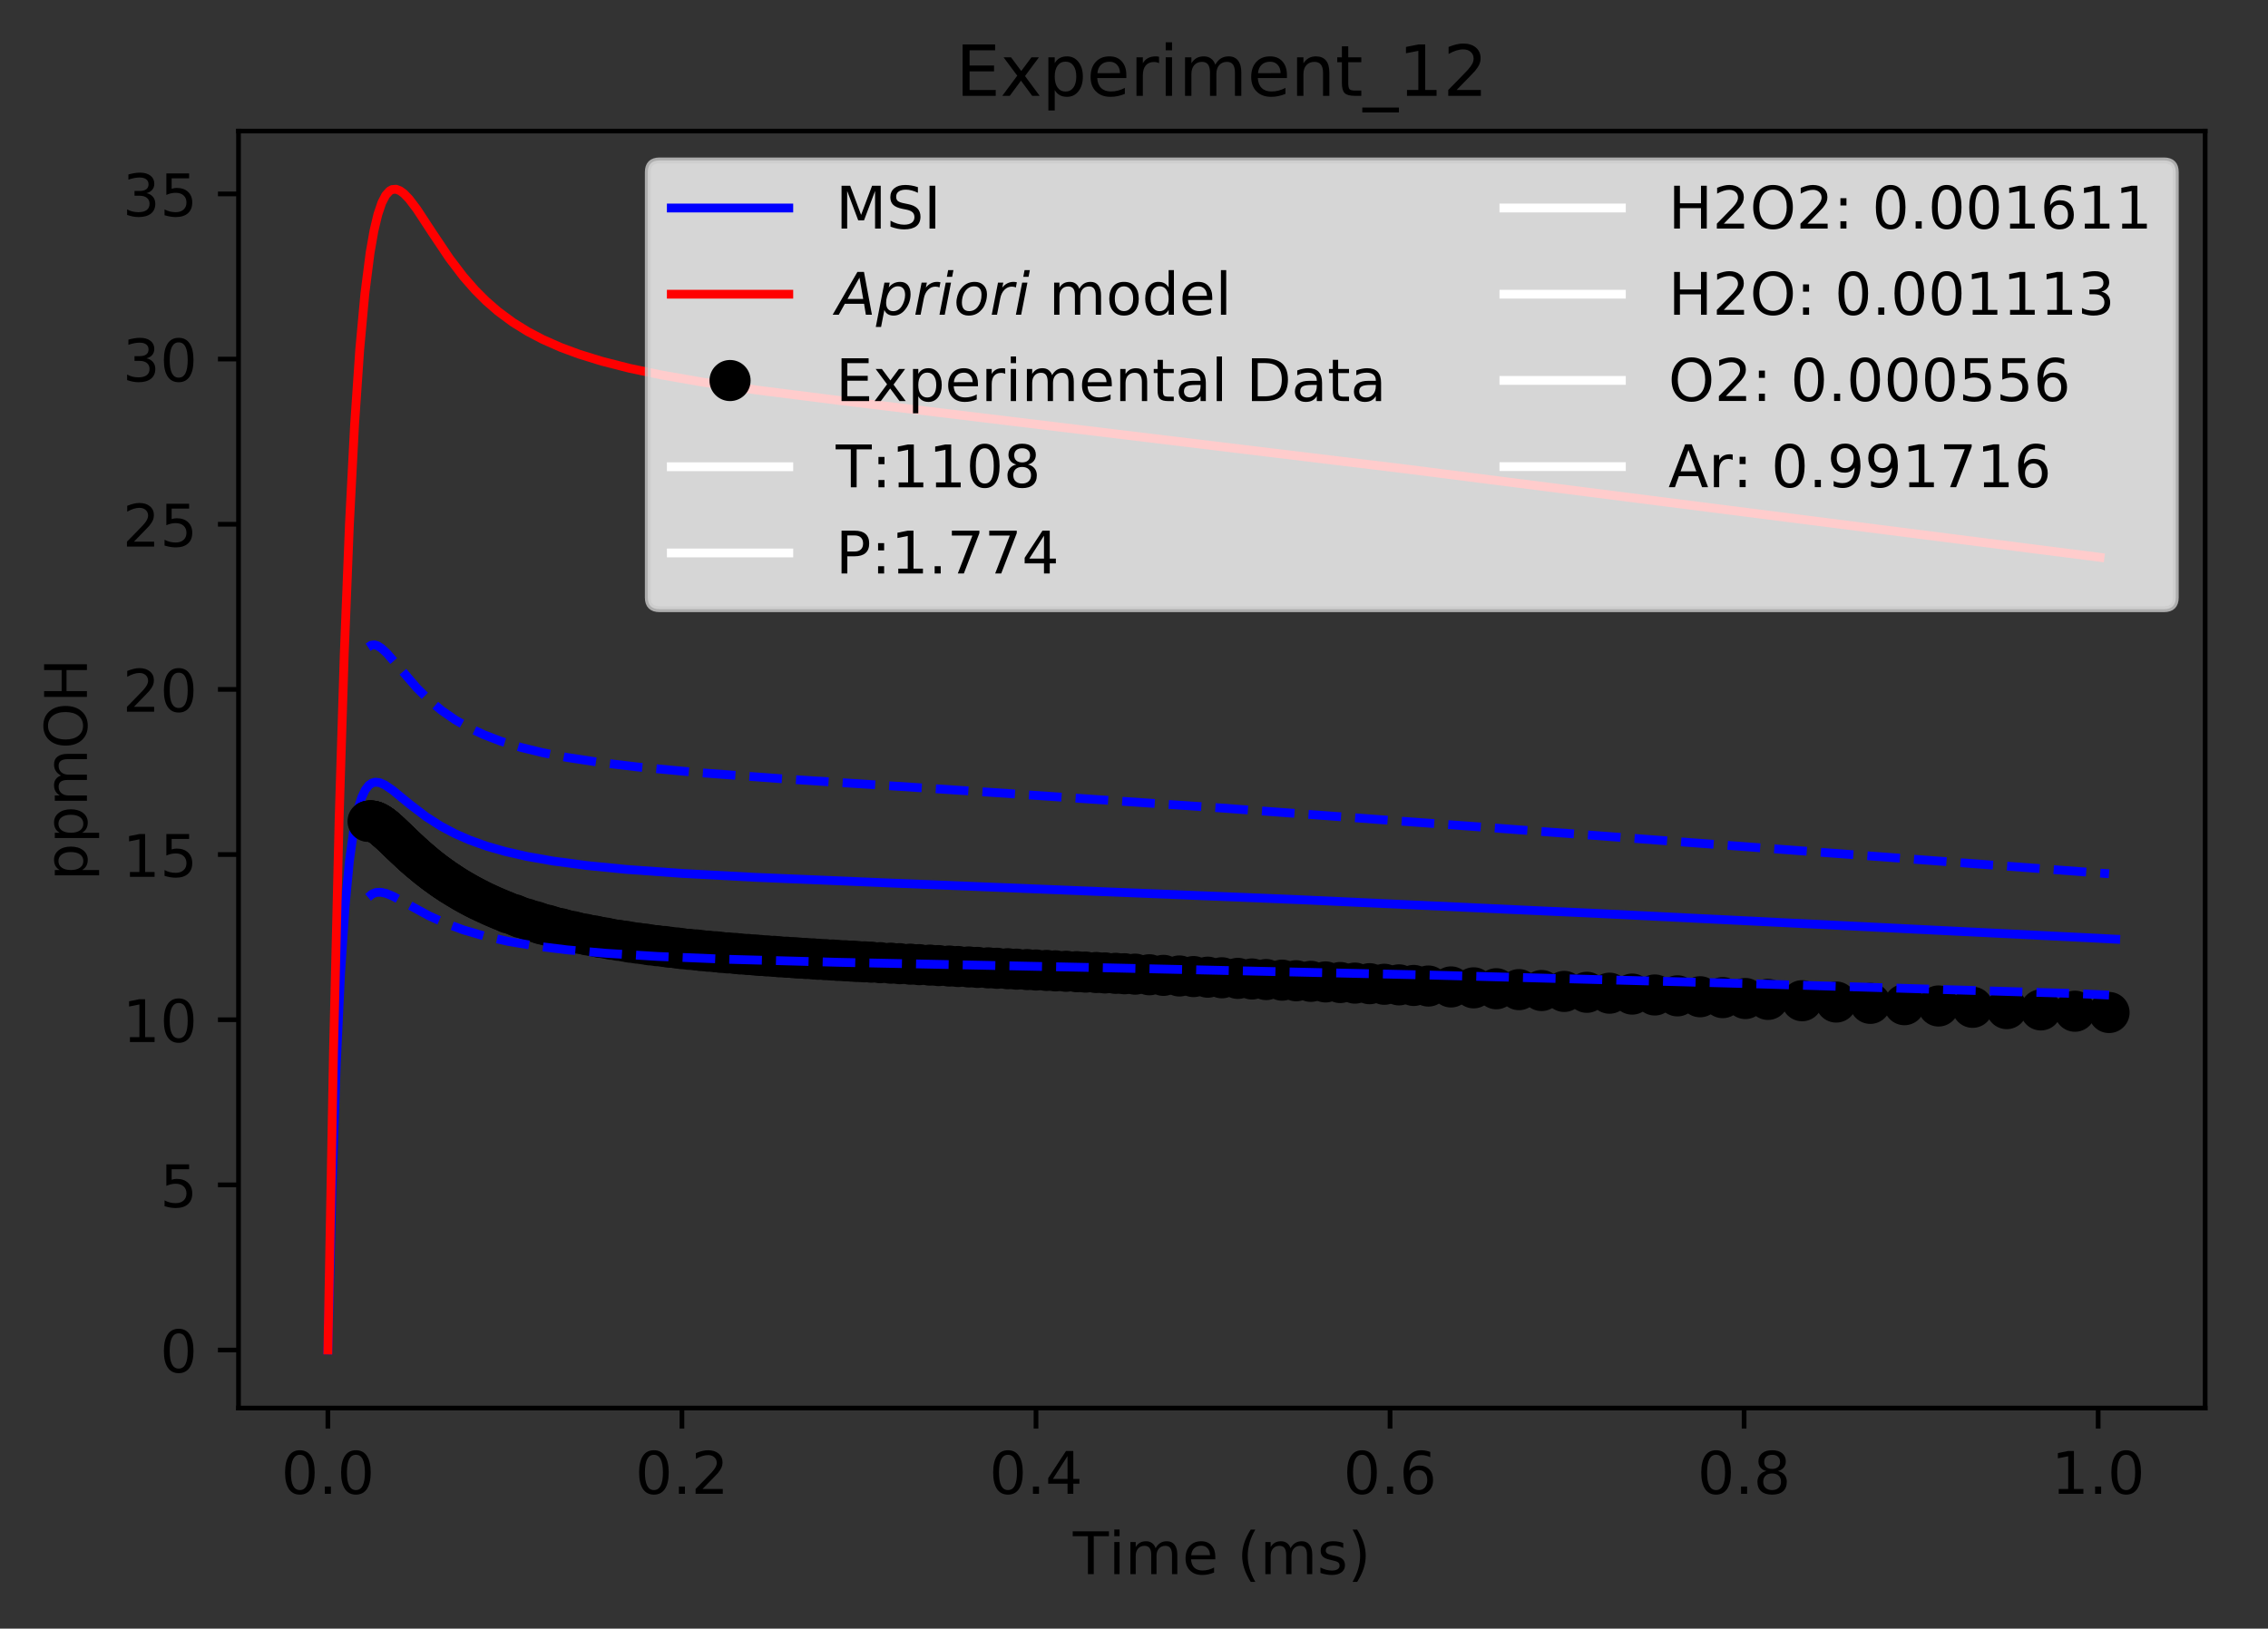 <?xml version="1.0" encoding="utf-8" standalone="no"?>
<!DOCTYPE svg PUBLIC "-//W3C//DTD SVG 1.1//EN"
  "http://www.w3.org/Graphics/SVG/1.1/DTD/svg11.dtd">
<!-- Created with matplotlib (https://matplotlib.org/) -->
<svg height="277.314pt" version="1.1" viewBox="0 0 386.103 277.314" width="386.103pt" xmlns="http://www.w3.org/2000/svg" xmlns:xlink="http://www.w3.org/1999/xlink">
 <rect x="0" y="0" width="386.103" height="277.314" fill="#333333" stroke="none"/>
 <defs>
  <style type="text/css">
*{stroke-linecap:butt;stroke-linejoin:round;}
  </style>
 </defs>
 <g id="figure_1">
  <g id="patch_1">
   <path d="M 0 277.314 
L 386.103 277.314 
L 386.103 0 
L 0 0 
z
" style="fill:none;"/>
  </g>
  <g id="axes_1">
   <g id="patch_2">
    <path d="M 40.603 239.758 
L 375.403 239.758 
L 375.403 22.318 
L 40.603 22.318 
z
" style="fill:none;"/>
   </g>
   <g id="matplotlib.axis_1">
    <g id="xtick_1">
     <g id="line2d_1">
      <defs>
       <path d="M 0 0 
L 0 3.5 
" id="m845a03d02e" style="stroke:#000000;stroke-width:0.8;"/>
      </defs>
      <g>
       <use style="stroke:#000000;stroke-width:0.8;" x="55.821" xlink:href="#m845a03d02e" y="239.758"/>
      </g>
     </g>
     <g id="text_1">
      <!-- 0.0 -->
      <defs>
       <path d="M 31.781 66.406 
Q 24.172 66.406 20.328 58.906 
Q 16.5 51.422 16.5 36.375 
Q 16.5 21.391 20.328 13.891 
Q 24.172 6.391 31.781 6.391 
Q 39.453 6.391 43.281 13.891 
Q 47.125 21.391 47.125 36.375 
Q 47.125 51.422 43.281 58.906 
Q 39.453 66.406 31.781 66.406 
z
M 31.781 74.219 
Q 44.047 74.219 50.516 64.516 
Q 56.984 54.828 56.984 36.375 
Q 56.984 17.969 50.516 8.266 
Q 44.047 -1.422 31.781 -1.422 
Q 19.531 -1.422 13.062 8.266 
Q 6.594 17.969 6.594 36.375 
Q 6.594 54.828 13.062 64.516 
Q 19.531 74.219 31.781 74.219 
z
" id="DejaVuSans-48"/>
       <path d="M 10.688 12.406 
L 21 12.406 
L 21 0 
L 10.688 0 
z
" id="DejaVuSans-46"/>
      </defs>
      <g transform="translate(47.87 254.357)scale(0.1 -0.1)">
       <use xlink:href="#DejaVuSans-48"/>
       <use x="63.623" xlink:href="#DejaVuSans-46"/>
       <use x="95.41" xlink:href="#DejaVuSans-48"/>
      </g>
     </g>
    </g>
    <g id="xtick_2">
     <g id="line2d_2">
      <g>
       <use style="stroke:#000000;stroke-width:0.8;" x="116.095" xlink:href="#m845a03d02e" y="239.758"/>
      </g>
     </g>
     <g id="text_2">
      <!-- 0.2 -->
      <defs>
       <path d="M 19.188 8.297 
L 53.609 8.297 
L 53.609 0 
L 7.328 0 
L 7.328 8.297 
Q 12.938 14.109 22.625 23.891 
Q 32.328 33.688 34.812 36.531 
Q 39.547 41.844 41.422 45.531 
Q 43.312 49.219 43.312 52.781 
Q 43.312 58.594 39.234 62.25 
Q 35.156 65.922 28.609 65.922 
Q 23.969 65.922 18.812 64.312 
Q 13.672 62.703 7.812 59.422 
L 7.812 69.391 
Q 13.766 71.781 18.938 73 
Q 24.125 74.219 28.422 74.219 
Q 39.75 74.219 46.484 68.547 
Q 53.219 62.891 53.219 53.422 
Q 53.219 48.922 51.531 44.891 
Q 49.859 40.875 45.406 35.406 
Q 44.188 33.984 37.641 27.219 
Q 31.109 20.453 19.188 8.297 
z
" id="DejaVuSans-50"/>
      </defs>
      <g transform="translate(108.143 254.357)scale(0.1 -0.1)">
       <use xlink:href="#DejaVuSans-48"/>
       <use x="63.623" xlink:href="#DejaVuSans-46"/>
       <use x="95.41" xlink:href="#DejaVuSans-50"/>
      </g>
     </g>
    </g>
    <g id="xtick_3">
     <g id="line2d_3">
      <g>
       <use style="stroke:#000000;stroke-width:0.8;" x="176.368" xlink:href="#m845a03d02e" y="239.758"/>
      </g>
     </g>
     <g id="text_3">
      <!-- 0.4 -->
      <defs>
       <path d="M 37.797 64.312 
L 12.891 25.391 
L 37.797 25.391 
z
M 35.203 72.906 
L 47.609 72.906 
L 47.609 25.391 
L 58.016 25.391 
L 58.016 17.188 
L 47.609 17.188 
L 47.609 0 
L 37.797 0 
L 37.797 17.188 
L 4.891 17.188 
L 4.891 26.703 
z
" id="DejaVuSans-52"/>
      </defs>
      <g transform="translate(168.417 254.357)scale(0.1 -0.1)">
       <use xlink:href="#DejaVuSans-48"/>
       <use x="63.623" xlink:href="#DejaVuSans-46"/>
       <use x="95.41" xlink:href="#DejaVuSans-52"/>
      </g>
     </g>
    </g>
    <g id="xtick_4">
     <g id="line2d_4">
      <g>
       <use style="stroke:#000000;stroke-width:0.8;" x="236.642" xlink:href="#m845a03d02e" y="239.758"/>
      </g>
     </g>
     <g id="text_4">
      <!-- 0.6 -->
      <defs>
       <path d="M 33.016 40.375 
Q 26.375 40.375 22.484 35.828 
Q 18.609 31.297 18.609 23.391 
Q 18.609 15.531 22.484 10.953 
Q 26.375 6.391 33.016 6.391 
Q 39.656 6.391 43.531 10.953 
Q 47.406 15.531 47.406 23.391 
Q 47.406 31.297 43.531 35.828 
Q 39.656 40.375 33.016 40.375 
z
M 52.594 71.297 
L 52.594 62.312 
Q 48.875 64.062 45.094 64.984 
Q 41.312 65.922 37.594 65.922 
Q 27.828 65.922 22.672 59.328 
Q 17.531 52.734 16.797 39.406 
Q 19.672 43.656 24.016 45.922 
Q 28.375 48.188 33.594 48.188 
Q 44.578 48.188 50.953 41.516 
Q 57.328 34.859 57.328 23.391 
Q 57.328 12.156 50.688 5.359 
Q 44.047 -1.422 33.016 -1.422 
Q 20.359 -1.422 13.672 8.266 
Q 6.984 17.969 6.984 36.375 
Q 6.984 53.656 15.188 63.938 
Q 23.391 74.219 37.203 74.219 
Q 40.922 74.219 44.703 73.484 
Q 48.484 72.75 52.594 71.297 
z
" id="DejaVuSans-54"/>
      </defs>
      <g transform="translate(228.691 254.357)scale(0.1 -0.1)">
       <use xlink:href="#DejaVuSans-48"/>
       <use x="63.623" xlink:href="#DejaVuSans-46"/>
       <use x="95.41" xlink:href="#DejaVuSans-54"/>
      </g>
     </g>
    </g>
    <g id="xtick_5">
     <g id="line2d_5">
      <g>
       <use style="stroke:#000000;stroke-width:0.8;" x="296.916" xlink:href="#m845a03d02e" y="239.758"/>
      </g>
     </g>
     <g id="text_5">
      <!-- 0.8 -->
      <defs>
       <path d="M 31.781 34.625 
Q 24.75 34.625 20.719 30.859 
Q 16.703 27.094 16.703 20.516 
Q 16.703 13.922 20.719 10.156 
Q 24.75 6.391 31.781 6.391 
Q 38.812 6.391 42.859 10.172 
Q 46.922 13.969 46.922 20.516 
Q 46.922 27.094 42.891 30.859 
Q 38.875 34.625 31.781 34.625 
z
M 21.922 38.812 
Q 15.578 40.375 12.031 44.719 
Q 8.5 49.078 8.5 55.328 
Q 8.5 64.062 14.719 69.141 
Q 20.953 74.219 31.781 74.219 
Q 42.672 74.219 48.875 69.141 
Q 55.078 64.062 55.078 55.328 
Q 55.078 49.078 51.531 44.719 
Q 48 40.375 41.703 38.812 
Q 48.828 37.156 52.797 32.312 
Q 56.781 27.484 56.781 20.516 
Q 56.781 9.906 50.312 4.234 
Q 43.844 -1.422 31.781 -1.422 
Q 19.734 -1.422 13.25 4.234 
Q 6.781 9.906 6.781 20.516 
Q 6.781 27.484 10.781 32.312 
Q 14.797 37.156 21.922 38.812 
z
M 18.312 54.391 
Q 18.312 48.734 21.844 45.562 
Q 25.391 42.391 31.781 42.391 
Q 38.141 42.391 41.719 45.562 
Q 45.312 48.734 45.312 54.391 
Q 45.312 60.062 41.719 63.234 
Q 38.141 66.406 31.781 66.406 
Q 25.391 66.406 21.844 63.234 
Q 18.312 60.062 18.312 54.391 
z
" id="DejaVuSans-56"/>
      </defs>
      <g transform="translate(288.964 254.357)scale(0.1 -0.1)">
       <use xlink:href="#DejaVuSans-48"/>
       <use x="63.623" xlink:href="#DejaVuSans-46"/>
       <use x="95.41" xlink:href="#DejaVuSans-56"/>
      </g>
     </g>
    </g>
    <g id="xtick_6">
     <g id="line2d_6">
      <g>
       <use style="stroke:#000000;stroke-width:0.8;" x="357.189" xlink:href="#m845a03d02e" y="239.758"/>
      </g>
     </g>
     <g id="text_6">
      <!-- 1.0 -->
      <defs>
       <path d="M 12.406 8.297 
L 28.516 8.297 
L 28.516 63.922 
L 10.984 60.406 
L 10.984 69.391 
L 28.422 72.906 
L 38.281 72.906 
L 38.281 8.297 
L 54.391 8.297 
L 54.391 0 
L 12.406 0 
z
" id="DejaVuSans-49"/>
      </defs>
      <g transform="translate(349.238 254.357)scale(0.1 -0.1)">
       <use xlink:href="#DejaVuSans-49"/>
       <use x="63.623" xlink:href="#DejaVuSans-46"/>
       <use x="95.41" xlink:href="#DejaVuSans-48"/>
      </g>
     </g>
    </g>
    <g id="text_7">
     <!-- Time (ms) -->
     <defs>
      <path d="M -0.297 72.906 
L 61.375 72.906 
L 61.375 64.594 
L 35.5 64.594 
L 35.5 0 
L 25.594 0 
L 25.594 64.594 
L -0.297 64.594 
z
" id="DejaVuSans-84"/>
      <path d="M 9.422 54.688 
L 18.406 54.688 
L 18.406 0 
L 9.422 0 
z
M 9.422 75.984 
L 18.406 75.984 
L 18.406 64.594 
L 9.422 64.594 
z
" id="DejaVuSans-105"/>
      <path d="M 52 44.188 
Q 55.375 50.25 60.062 53.125 
Q 64.75 56 71.094 56 
Q 79.641 56 84.281 50.016 
Q 88.922 44.047 88.922 33.016 
L 88.922 0 
L 79.891 0 
L 79.891 32.719 
Q 79.891 40.578 77.094 44.375 
Q 74.312 48.188 68.609 48.188 
Q 61.625 48.188 57.562 43.547 
Q 53.516 38.922 53.516 30.906 
L 53.516 0 
L 44.484 0 
L 44.484 32.719 
Q 44.484 40.625 41.703 44.406 
Q 38.922 48.188 33.109 48.188 
Q 26.219 48.188 22.156 43.531 
Q 18.109 38.875 18.109 30.906 
L 18.109 0 
L 9.078 0 
L 9.078 54.688 
L 18.109 54.688 
L 18.109 46.188 
Q 21.188 51.219 25.484 53.609 
Q 29.781 56 35.688 56 
Q 41.656 56 45.828 52.969 
Q 50 49.953 52 44.188 
z
" id="DejaVuSans-109"/>
      <path d="M 56.203 29.594 
L 56.203 25.203 
L 14.891 25.203 
Q 15.484 15.922 20.484 11.062 
Q 25.484 6.203 34.422 6.203 
Q 39.594 6.203 44.453 7.469 
Q 49.312 8.734 54.109 11.281 
L 54.109 2.781 
Q 49.266 0.734 44.188 -0.344 
Q 39.109 -1.422 33.891 -1.422 
Q 20.797 -1.422 13.156 6.188 
Q 5.516 13.812 5.516 26.812 
Q 5.516 40.234 12.766 48.109 
Q 20.016 56 32.328 56 
Q 43.359 56 49.781 48.891 
Q 56.203 41.797 56.203 29.594 
z
M 47.219 32.234 
Q 47.125 39.594 43.094 43.984 
Q 39.062 48.391 32.422 48.391 
Q 24.906 48.391 20.391 44.141 
Q 15.875 39.891 15.188 32.172 
z
" id="DejaVuSans-101"/>
      <path id="DejaVuSans-32"/>
      <path d="M 31 75.875 
Q 24.469 64.656 21.281 53.656 
Q 18.109 42.672 18.109 31.391 
Q 18.109 20.125 21.312 9.062 
Q 24.516 -2 31 -13.188 
L 23.188 -13.188 
Q 15.875 -1.703 12.234 9.375 
Q 8.594 20.453 8.594 31.391 
Q 8.594 42.281 12.203 53.312 
Q 15.828 64.359 23.188 75.875 
z
" id="DejaVuSans-40"/>
      <path d="M 44.281 53.078 
L 44.281 44.578 
Q 40.484 46.531 36.375 47.5 
Q 32.281 48.484 27.875 48.484 
Q 21.188 48.484 17.844 46.438 
Q 14.5 44.391 14.5 40.281 
Q 14.5 37.156 16.891 35.375 
Q 19.281 33.594 26.516 31.984 
L 29.594 31.297 
Q 39.156 29.25 43.188 25.516 
Q 47.219 21.781 47.219 15.094 
Q 47.219 7.469 41.188 3.016 
Q 35.156 -1.422 24.609 -1.422 
Q 20.219 -1.422 15.453 -0.562 
Q 10.688 0.297 5.422 2 
L 5.422 11.281 
Q 10.406 8.688 15.234 7.391 
Q 20.062 6.109 24.812 6.109 
Q 31.156 6.109 34.562 8.281 
Q 37.984 10.453 37.984 14.406 
Q 37.984 18.062 35.516 20.016 
Q 33.062 21.969 24.703 23.781 
L 21.578 24.516 
Q 13.234 26.266 9.516 29.906 
Q 5.812 33.547 5.812 39.891 
Q 5.812 47.609 11.281 51.797 
Q 16.75 56 26.812 56 
Q 31.781 56 36.172 55.266 
Q 40.578 54.547 44.281 53.078 
z
" id="DejaVuSans-115"/>
      <path d="M 8.016 75.875 
L 15.828 75.875 
Q 23.141 64.359 26.781 53.312 
Q 30.422 42.281 30.422 31.391 
Q 30.422 20.453 26.781 9.375 
Q 23.141 -1.703 15.828 -13.188 
L 8.016 -13.188 
Q 14.5 -2 17.703 9.062 
Q 20.906 20.125 20.906 31.391 
Q 20.906 42.672 17.703 53.656 
Q 14.5 64.656 8.016 75.875 
z
" id="DejaVuSans-41"/>
     </defs>
     <g transform="translate(182.65 268.035)scale(0.1 -0.1)">
      <use xlink:href="#DejaVuSans-84"/>
      <use x="61.037" xlink:href="#DejaVuSans-105"/>
      <use x="88.82" xlink:href="#DejaVuSans-109"/>
      <use x="186.232" xlink:href="#DejaVuSans-101"/>
      <use x="247.756" xlink:href="#DejaVuSans-32"/>
      <use x="279.543" xlink:href="#DejaVuSans-40"/>
      <use x="318.557" xlink:href="#DejaVuSans-109"/>
      <use x="415.969" xlink:href="#DejaVuSans-115"/>
      <use x="468.068" xlink:href="#DejaVuSans-41"/>
     </g>
    </g>
   </g>
   <g id="matplotlib.axis_2">
    <g id="ytick_1">
     <g id="line2d_7">
      <defs>
       <path d="M 0 0 
L -3.5 0 
" id="m4946921fda" style="stroke:#000000;stroke-width:0.8;"/>
      </defs>
      <g>
       <use style="stroke:#000000;stroke-width:0.8;" x="40.603" xlink:href="#m4946921fda" y="229.874"/>
      </g>
     </g>
     <g id="text_8">
      <!-- 0 -->
      <g transform="translate(27.241 233.674)scale(0.1 -0.1)">
       <use xlink:href="#DejaVuSans-48"/>
      </g>
     </g>
    </g>
    <g id="ytick_2">
     <g id="line2d_8">
      <g>
       <use style="stroke:#000000;stroke-width:0.8;" x="40.603" xlink:href="#m4946921fda" y="201.752"/>
      </g>
     </g>
     <g id="text_9">
      <!-- 5 -->
      <defs>
       <path d="M 10.797 72.906 
L 49.516 72.906 
L 49.516 64.594 
L 19.828 64.594 
L 19.828 46.734 
Q 21.969 47.469 24.109 47.828 
Q 26.266 48.188 28.422 48.188 
Q 40.625 48.188 47.75 41.5 
Q 54.891 34.812 54.891 23.391 
Q 54.891 11.625 47.562 5.094 
Q 40.234 -1.422 26.906 -1.422 
Q 22.312 -1.422 17.547 -0.641 
Q 12.797 0.141 7.719 1.703 
L 7.719 11.625 
Q 12.109 9.234 16.797 8.062 
Q 21.484 6.891 26.703 6.891 
Q 35.156 6.891 40.078 11.328 
Q 45.016 15.766 45.016 23.391 
Q 45.016 31 40.078 35.438 
Q 35.156 39.891 26.703 39.891 
Q 22.75 39.891 18.812 39.016 
Q 14.891 38.141 10.797 36.281 
z
" id="DejaVuSans-53"/>
      </defs>
      <g transform="translate(27.241 205.552)scale(0.1 -0.1)">
       <use xlink:href="#DejaVuSans-53"/>
      </g>
     </g>
    </g>
    <g id="ytick_3">
     <g id="line2d_9">
      <g>
       <use style="stroke:#000000;stroke-width:0.8;" x="40.603" xlink:href="#m4946921fda" y="173.63"/>
      </g>
     </g>
     <g id="text_10">
      <!-- 10 -->
      <g transform="translate(20.878 177.429)scale(0.1 -0.1)">
       <use xlink:href="#DejaVuSans-49"/>
       <use x="63.623" xlink:href="#DejaVuSans-48"/>
      </g>
     </g>
    </g>
    <g id="ytick_4">
     <g id="line2d_10">
      <g>
       <use style="stroke:#000000;stroke-width:0.8;" x="40.603" xlink:href="#m4946921fda" y="145.508"/>
      </g>
     </g>
     <g id="text_11">
      <!-- 15 -->
      <g transform="translate(20.878 149.307)scale(0.1 -0.1)">
       <use xlink:href="#DejaVuSans-49"/>
       <use x="63.623" xlink:href="#DejaVuSans-53"/>
      </g>
     </g>
    </g>
    <g id="ytick_5">
     <g id="line2d_11">
      <g>
       <use style="stroke:#000000;stroke-width:0.8;" x="40.603" xlink:href="#m4946921fda" y="117.386"/>
      </g>
     </g>
     <g id="text_12">
      <!-- 20 -->
      <g transform="translate(20.878 121.185)scale(0.1 -0.1)">
       <use xlink:href="#DejaVuSans-50"/>
       <use x="63.623" xlink:href="#DejaVuSans-48"/>
      </g>
     </g>
    </g>
    <g id="ytick_6">
     <g id="line2d_12">
      <g>
       <use style="stroke:#000000;stroke-width:0.8;" x="40.603" xlink:href="#m4946921fda" y="89.264"/>
      </g>
     </g>
     <g id="text_13">
      <!-- 25 -->
      <g transform="translate(20.878 93.063)scale(0.1 -0.1)">
       <use xlink:href="#DejaVuSans-50"/>
       <use x="63.623" xlink:href="#DejaVuSans-53"/>
      </g>
     </g>
    </g>
    <g id="ytick_7">
     <g id="line2d_13">
      <g>
       <use style="stroke:#000000;stroke-width:0.8;" x="40.603" xlink:href="#m4946921fda" y="61.141"/>
      </g>
     </g>
     <g id="text_14">
      <!-- 30 -->
      <defs>
       <path d="M 40.578 39.312 
Q 47.656 37.797 51.625 33 
Q 55.609 28.219 55.609 21.188 
Q 55.609 10.406 48.188 4.484 
Q 40.766 -1.422 27.094 -1.422 
Q 22.516 -1.422 17.656 -0.516 
Q 12.797 0.391 7.625 2.203 
L 7.625 11.719 
Q 11.719 9.328 16.594 8.109 
Q 21.484 6.891 26.812 6.891 
Q 36.078 6.891 40.938 10.547 
Q 45.797 14.203 45.797 21.188 
Q 45.797 27.641 41.281 31.266 
Q 36.766 34.906 28.719 34.906 
L 20.219 34.906 
L 20.219 43.016 
L 29.109 43.016 
Q 36.375 43.016 40.234 45.922 
Q 44.094 48.828 44.094 54.297 
Q 44.094 59.906 40.109 62.906 
Q 36.141 65.922 28.719 65.922 
Q 24.656 65.922 20.016 65.031 
Q 15.375 64.156 9.812 62.312 
L 9.812 71.094 
Q 15.438 72.656 20.344 73.438 
Q 25.25 74.219 29.594 74.219 
Q 40.828 74.219 47.359 69.109 
Q 53.906 64.016 53.906 55.328 
Q 53.906 49.266 50.438 45.094 
Q 46.969 40.922 40.578 39.312 
z
" id="DejaVuSans-51"/>
      </defs>
      <g transform="translate(20.878 64.941)scale(0.1 -0.1)">
       <use xlink:href="#DejaVuSans-51"/>
       <use x="63.623" xlink:href="#DejaVuSans-48"/>
      </g>
     </g>
    </g>
    <g id="ytick_8">
     <g id="line2d_14">
      <g>
       <use style="stroke:#000000;stroke-width:0.8;" x="40.603" xlink:href="#m4946921fda" y="33.019"/>
      </g>
     </g>
     <g id="text_15">
      <!-- 35 -->
      <g transform="translate(20.878 36.818)scale(0.1 -0.1)">
       <use xlink:href="#DejaVuSans-51"/>
       <use x="63.623" xlink:href="#DejaVuSans-53"/>
      </g>
     </g>
    </g>
    <g id="text_16">
     <!-- ppmOH -->
     <defs>
      <path d="M 18.109 8.203 
L 18.109 -20.797 
L 9.078 -20.797 
L 9.078 54.688 
L 18.109 54.688 
L 18.109 46.391 
Q 20.953 51.266 25.266 53.625 
Q 29.594 56 35.594 56 
Q 45.562 56 51.781 48.094 
Q 58.016 40.188 58.016 27.297 
Q 58.016 14.406 51.781 6.484 
Q 45.562 -1.422 35.594 -1.422 
Q 29.594 -1.422 25.266 0.953 
Q 20.953 3.328 18.109 8.203 
z
M 48.688 27.297 
Q 48.688 37.203 44.609 42.844 
Q 40.531 48.484 33.406 48.484 
Q 26.266 48.484 22.188 42.844 
Q 18.109 37.203 18.109 27.297 
Q 18.109 17.391 22.188 11.75 
Q 26.266 6.109 33.406 6.109 
Q 40.531 6.109 44.609 11.75 
Q 48.688 17.391 48.688 27.297 
z
" id="DejaVuSans-112"/>
      <path d="M 39.406 66.219 
Q 28.656 66.219 22.328 58.203 
Q 16.016 50.203 16.016 36.375 
Q 16.016 22.609 22.328 14.594 
Q 28.656 6.594 39.406 6.594 
Q 50.141 6.594 56.422 14.594 
Q 62.703 22.609 62.703 36.375 
Q 62.703 50.203 56.422 58.203 
Q 50.141 66.219 39.406 66.219 
z
M 39.406 74.219 
Q 54.734 74.219 63.906 63.938 
Q 73.094 53.656 73.094 36.375 
Q 73.094 19.141 63.906 8.859 
Q 54.734 -1.422 39.406 -1.422 
Q 24.031 -1.422 14.812 8.828 
Q 5.609 19.094 5.609 36.375 
Q 5.609 53.656 14.812 63.938 
Q 24.031 74.219 39.406 74.219 
z
" id="DejaVuSans-79"/>
      <path d="M 9.812 72.906 
L 19.672 72.906 
L 19.672 43.016 
L 55.516 43.016 
L 55.516 72.906 
L 65.375 72.906 
L 65.375 0 
L 55.516 0 
L 55.516 34.719 
L 19.672 34.719 
L 19.672 0 
L 9.812 0 
z
" id="DejaVuSans-72"/>
     </defs>
     <g transform="translate(14.798 149.953)rotate(-90)scale(0.1 -0.1)">
      <use xlink:href="#DejaVuSans-112"/>
      <use x="63.477" xlink:href="#DejaVuSans-112"/>
      <use x="126.953" xlink:href="#DejaVuSans-109"/>
      <use x="224.365" xlink:href="#DejaVuSans-79"/>
      <use x="303.076" xlink:href="#DejaVuSans-72"/>
     </g>
    </g>
   </g>
   <g id="line2d_15">
    <path clip-path="url(#pab95f9a840)" d="M 55.821 229.874 
L 56.511 202.6 
L 57.244 181.284 
L 57.976 165.858 
L 58.75 154.288 
L 59.484 146.626 
L 60.219 141.332 
L 60.953 137.778 
L 61.564 135.803 
L 62.176 134.501 
L 62.788 133.709 
L 63.339 133.326 
L 63.891 133.183 
L 64.626 133.264 
L 65.545 133.665 
L 66.831 134.544 
L 69.774 136.962 
L 72.54 139.071 
L 75.029 140.665 
L 77.391 141.922 
L 79.894 143.024 
L 82.82 144.073 
L 85.964 144.978 
L 89.736 145.836 
L 94.177 146.618 
L 99.895 147.375 
L 106.565 148.032 
L 116.095 148.719 
L 128.532 149.385 
L 151.501 150.353 
L 221.31 153.198 
L 272.685 155.573 
L 349.396 159.377 
L 360.185 159.92 
L 360.185 159.92 
" style="fill:none;stroke:#0000ff;stroke-linecap:square;stroke-width:1.5;"/>
   </g>
   <g id="line2d_16">
    <path clip-path="url(#pab95f9a840)" d="M 55.821 229.874 
L 56.776 179.027 
L 57.727 139.656 
L 58.605 111.382 
L 59.482 89.348 
L 60.359 72.389 
L 61.237 59.543 
L 62.118 49.971 
L 63.004 43.041 
L 63.668 39.267 
L 64.332 36.488 
L 64.996 34.53 
L 65.66 33.246 
L 66.324 32.511 
L 66.767 32.272 
L 67.431 32.222 
L 68.096 32.474 
L 68.76 32.96 
L 69.645 33.878 
L 70.974 35.634 
L 73.529 39.534 
L 76.534 44.018 
L 78.871 47.087 
L 80.875 49.378 
L 82.717 51.221 
L 84.746 52.989 
L 87.282 54.868 
L 89.818 56.446 
L 92.387 57.796 
L 95.496 59.169 
L 98.606 60.318 
L 102.492 61.518 
L 107.156 62.706 
L 112.604 63.849 
L 119.619 65.069 
L 128.973 66.433 
L 143.004 68.205 
L 239.178 79.842 
L 357.503 94.9 
L 357.503 94.9 
" style="fill:none;stroke:#ff0000;stroke-linecap:square;stroke-width:1.5;"/>
   </g>
   <g id="line2d_17">
    <defs>
     <path d="M 0 3 
C 0.796 3 1.559 2.684 2.121 2.121 
C 2.684 1.559 3 0.796 3 0 
C 3 -0.796 2.684 -1.559 2.121 -2.121 
C 1.559 -2.684 0.796 -3 0 -3 
C -0.796 -3 -1.559 -2.684 -2.121 -2.121 
C -2.684 -1.559 -3 -0.796 -3 0 
C -3 0.796 -2.684 1.559 -2.121 2.121 
C -1.559 2.684 -0.796 3 0 3 
z
" id="m3b37ed2f53" style="stroke:#000000;"/>
    </defs>
    <g clip-path="url(#pab95f9a840)">
     <use style="stroke:#000000;" x="62.662" xlink:href="#m3b37ed2f53" y="139.852"/>
     <use style="stroke:#000000;" x="62.783" xlink:href="#m3b37ed2f53" y="139.817"/>
     <use style="stroke:#000000;" x="62.934" xlink:href="#m3b37ed2f53" y="139.797"/>
     <use style="stroke:#000000;" x="63.054" xlink:href="#m3b37ed2f53" y="139.789"/>
     <use style="stroke:#000000;" x="63.205" xlink:href="#m3b37ed2f53" y="139.793"/>
     <use style="stroke:#000000;" x="63.325" xlink:href="#m3b37ed2f53" y="139.809"/>
     <use style="stroke:#000000;" x="63.476" xlink:href="#m3b37ed2f53" y="139.834"/>
     <use style="stroke:#000000;" x="63.597" xlink:href="#m3b37ed2f53" y="139.869"/>
     <use style="stroke:#000000;" x="63.747" xlink:href="#m3b37ed2f53" y="139.914"/>
     <use style="stroke:#000000;" x="63.868" xlink:href="#m3b37ed2f53" y="139.966"/>
     <use style="stroke:#000000;" x="64.019" xlink:href="#m3b37ed2f53" y="140.026"/>
     <use style="stroke:#000000;" x="64.139" xlink:href="#m3b37ed2f53" y="140.093"/>
     <use style="stroke:#000000;" x="64.29" xlink:href="#m3b37ed2f53" y="140.166"/>
     <use style="stroke:#000000;" x="64.41" xlink:href="#m3b37ed2f53" y="140.245"/>
     <use style="stroke:#000000;" x="64.561" xlink:href="#m3b37ed2f53" y="140.329"/>
     <use style="stroke:#000000;" x="64.682" xlink:href="#m3b37ed2f53" y="140.418"/>
     <use style="stroke:#000000;" x="64.832" xlink:href="#m3b37ed2f53" y="140.512"/>
     <use style="stroke:#000000;" x="64.953" xlink:href="#m3b37ed2f53" y="140.611"/>
     <use style="stroke:#000000;" x="65.103" xlink:href="#m3b37ed2f53" y="140.713"/>
     <use style="stroke:#000000;" x="65.224" xlink:href="#m3b37ed2f53" y="140.818"/>
     <use style="stroke:#000000;" x="65.375" xlink:href="#m3b37ed2f53" y="140.926"/>
     <use style="stroke:#000000;" x="65.495" xlink:href="#m3b37ed2f53" y="141.038"/>
     <use style="stroke:#000000;" x="65.646" xlink:href="#m3b37ed2f53" y="141.151"/>
     <use style="stroke:#000000;" x="65.766" xlink:href="#m3b37ed2f53" y="141.268"/>
     <use style="stroke:#000000;" x="65.887" xlink:href="#m3b37ed2f53" y="141.386"/>
     <use style="stroke:#000000;" x="66.038" xlink:href="#m3b37ed2f53" y="141.506"/>
     <use style="stroke:#000000;" x="66.158" xlink:href="#m3b37ed2f53" y="141.628"/>
     <use style="stroke:#000000;" x="66.309" xlink:href="#m3b37ed2f53" y="141.751"/>
     <use style="stroke:#000000;" x="66.52" xlink:href="#m3b37ed2f53" y="141.939"/>
     <use style="stroke:#000000;" x="66.701" xlink:href="#m3b37ed2f53" y="142.129"/>
     <use style="stroke:#000000;" x="66.912" xlink:href="#m3b37ed2f53" y="142.32"/>
     <use style="stroke:#000000;" x="67.123" xlink:href="#m3b37ed2f53" y="142.513"/>
     <use style="stroke:#000000;" x="67.334" xlink:href="#m3b37ed2f53" y="142.708"/>
     <use style="stroke:#000000;" x="67.514" xlink:href="#m3b37ed2f53" y="142.902"/>
     <use style="stroke:#000000;" x="67.725" xlink:href="#m3b37ed2f53" y="143.097"/>
     <use style="stroke:#000000;" x="67.936" xlink:href="#m3b37ed2f53" y="143.292"/>
     <use style="stroke:#000000;" x="68.117" xlink:href="#m3b37ed2f53" y="143.488"/>
     <use style="stroke:#000000;" x="68.328" xlink:href="#m3b37ed2f53" y="143.682"/>
     <use style="stroke:#000000;" x="68.539" xlink:href="#m3b37ed2f53" y="143.876"/>
     <use style="stroke:#000000;" x="68.75" xlink:href="#m3b37ed2f53" y="144.07"/>
     <use style="stroke:#000000;" x="68.931" xlink:href="#m3b37ed2f53" y="144.262"/>
     <use style="stroke:#000000;" x="69.142" xlink:href="#m3b37ed2f53" y="144.454"/>
     <use style="stroke:#000000;" x="69.353" xlink:href="#m3b37ed2f53" y="144.644"/>
     <use style="stroke:#000000;" x="69.564" xlink:href="#m3b37ed2f53" y="144.834"/>
     <use style="stroke:#000000;" x="69.745" xlink:href="#m3b37ed2f53" y="145.021"/>
     <use style="stroke:#000000;" x="69.955" xlink:href="#m3b37ed2f53" y="145.208"/>
     <use style="stroke:#000000;" x="70.166" xlink:href="#m3b37ed2f53" y="145.393"/>
     <use style="stroke:#000000;" x="70.347" xlink:href="#m3b37ed2f53" y="145.576"/>
     <use style="stroke:#000000;" x="70.558" xlink:href="#m3b37ed2f53" y="145.758"/>
     <use style="stroke:#000000;" x="70.769" xlink:href="#m3b37ed2f53" y="145.938"/>
     <use style="stroke:#000000;" x="70.98" xlink:href="#m3b37ed2f53" y="146.117"/>
     <use style="stroke:#000000;" x="71.161" xlink:href="#m3b37ed2f53" y="146.294"/>
     <use style="stroke:#000000;" x="71.372" xlink:href="#m3b37ed2f53" y="146.469"/>
     <use style="stroke:#000000;" x="71.583" xlink:href="#m3b37ed2f53" y="146.642"/>
     <use style="stroke:#000000;" x="71.794" xlink:href="#m3b37ed2f53" y="146.815"/>
     <use style="stroke:#000000;" x="72.095" xlink:href="#m3b37ed2f53" y="147.072"/>
     <use style="stroke:#000000;" x="72.397" xlink:href="#m3b37ed2f53" y="147.326"/>
     <use style="stroke:#000000;" x="72.698" xlink:href="#m3b37ed2f53" y="147.576"/>
     <use style="stroke:#000000;" x="72.999" xlink:href="#m3b37ed2f53" y="147.822"/>
     <use style="stroke:#000000;" x="73.331" xlink:href="#m3b37ed2f53" y="148.064"/>
     <use style="stroke:#000000;" x="73.632" xlink:href="#m3b37ed2f53" y="148.302"/>
     <use style="stroke:#000000;" x="73.934" xlink:href="#m3b37ed2f53" y="148.536"/>
     <use style="stroke:#000000;" x="74.235" xlink:href="#m3b37ed2f53" y="148.766"/>
     <use style="stroke:#000000;" x="74.566" xlink:href="#m3b37ed2f53" y="148.992"/>
     <use style="stroke:#000000;" x="74.868" xlink:href="#m3b37ed2f53" y="149.215"/>
     <use style="stroke:#000000;" x="75.169" xlink:href="#m3b37ed2f53" y="149.434"/>
     <use style="stroke:#000000;" x="75.47" xlink:href="#m3b37ed2f53" y="149.65"/>
     <use style="stroke:#000000;" x="75.772" xlink:href="#m3b37ed2f53" y="149.861"/>
     <use style="stroke:#000000;" x="76.103" xlink:href="#m3b37ed2f53" y="150.07"/>
     <use style="stroke:#000000;" x="76.405" xlink:href="#m3b37ed2f53" y="150.275"/>
     <use style="stroke:#000000;" x="76.706" xlink:href="#m3b37ed2f53" y="150.476"/>
     <use style="stroke:#000000;" x="77.007" xlink:href="#m3b37ed2f53" y="150.674"/>
     <use style="stroke:#000000;" x="77.49" xlink:href="#m3b37ed2f53" y="150.968"/>
     <use style="stroke:#000000;" x="77.942" xlink:href="#m3b37ed2f53" y="151.254"/>
     <use style="stroke:#000000;" x="78.424" xlink:href="#m3b37ed2f53" y="151.533"/>
     <use style="stroke:#000000;" x="78.876" xlink:href="#m3b37ed2f53" y="151.806"/>
     <use style="stroke:#000000;" x="79.358" xlink:href="#m3b37ed2f53" y="152.071"/>
     <use style="stroke:#000000;" x="79.81" xlink:href="#m3b37ed2f53" y="152.33"/>
     <use style="stroke:#000000;" x="80.292" xlink:href="#m3b37ed2f53" y="152.582"/>
     <use style="stroke:#000000;" x="80.744" xlink:href="#m3b37ed2f53" y="152.828"/>
     <use style="stroke:#000000;" x="81.227" xlink:href="#m3b37ed2f53" y="153.068"/>
     <use style="stroke:#000000;" x="81.679" xlink:href="#m3b37ed2f53" y="153.302"/>
     <use style="stroke:#000000;" x="82.402" xlink:href="#m3b37ed2f53" y="153.648"/>
     <use style="stroke:#000000;" x="83.125" xlink:href="#m3b37ed2f53" y="153.98"/>
     <use style="stroke:#000000;" x="83.818" xlink:href="#m3b37ed2f53" y="154.3"/>
     <use style="stroke:#000000;" x="84.542" xlink:href="#m3b37ed2f53" y="154.608"/>
     <use style="stroke:#000000;" x="85.235" xlink:href="#m3b37ed2f53" y="154.905"/>
     <use style="stroke:#000000;" x="85.958" xlink:href="#m3b37ed2f53" y="155.191"/>
     <use style="stroke:#000000;" x="86.561" xlink:href="#m3b37ed2f53" y="155.467"/>
     <use style="stroke:#000000;" x="87.465" xlink:href="#m3b37ed2f53" y="155.732"/>
     <use style="stroke:#000000;" x="88.068" xlink:href="#m3b37ed2f53" y="155.988"/>
     <use style="stroke:#000000;" x="88.67" xlink:href="#m3b37ed2f53" y="156.235"/>
     <use style="stroke:#000000;" x="89.575" xlink:href="#m3b37ed2f53" y="156.473"/>
     <use style="stroke:#000000;" x="90.177" xlink:href="#m3b37ed2f53" y="156.703"/>
     <use style="stroke:#000000;" x="91.081" xlink:href="#m3b37ed2f53" y="156.924"/>
     <use style="stroke:#000000;" x="91.684" xlink:href="#m3b37ed2f53" y="157.138"/>
     <use style="stroke:#000000;" x="92.287" xlink:href="#m3b37ed2f53" y="157.345"/>
     <use style="stroke:#000000;" x="93.191" xlink:href="#m3b37ed2f53" y="157.544"/>
     <use style="stroke:#000000;" x="93.794" xlink:href="#m3b37ed2f53" y="157.737"/>
     <use style="stroke:#000000;" x="94.396" xlink:href="#m3b37ed2f53" y="157.923"/>
     <use style="stroke:#000000;" x="95.301" xlink:href="#m3b37ed2f53" y="158.102"/>
     <use style="stroke:#000000;" x="95.903" xlink:href="#m3b37ed2f53" y="158.276"/>
     <use style="stroke:#000000;" x="96.506" xlink:href="#m3b37ed2f53" y="158.444"/>
     <use style="stroke:#000000;" x="97.41" xlink:href="#m3b37ed2f53" y="158.607"/>
     <use style="stroke:#000000;" x="98.013" xlink:href="#m3b37ed2f53" y="158.764"/>
     <use style="stroke:#000000;" x="98.616" xlink:href="#m3b37ed2f53" y="158.916"/>
     <use style="stroke:#000000;" x="99.52" xlink:href="#m3b37ed2f53" y="159.063"/>
     <use style="stroke:#000000;" x="100.122" xlink:href="#m3b37ed2f53" y="159.206"/>
     <use style="stroke:#000000;" x="101.026" xlink:href="#m3b37ed2f53" y="159.344"/>
     <use style="stroke:#000000;" x="101.629" xlink:href="#m3b37ed2f53" y="159.478"/>
     <use style="stroke:#000000;" x="102.232" xlink:href="#m3b37ed2f53" y="159.608"/>
     <use style="stroke:#000000;" x="103.136" xlink:href="#m3b37ed2f53" y="159.734"/>
     <use style="stroke:#000000;" x="104.04" xlink:href="#m3b37ed2f53" y="159.922"/>
     <use style="stroke:#000000;" x="105.246" xlink:href="#m3b37ed2f53" y="160.101"/>
     <use style="stroke:#000000;" x="106.451" xlink:href="#m3b37ed2f53" y="160.272"/>
     <use style="stroke:#000000;" x="107.355" xlink:href="#m3b37ed2f53" y="160.436"/>
     <use style="stroke:#000000;" x="108.561" xlink:href="#m3b37ed2f53" y="160.593"/>
     <use style="stroke:#000000;" x="109.766" xlink:href="#m3b37ed2f53" y="160.743"/>
     <use style="stroke:#000000;" x="110.67" xlink:href="#m3b37ed2f53" y="160.887"/>
     <use style="stroke:#000000;" x="111.876" xlink:href="#m3b37ed2f53" y="161.026"/>
     <use style="stroke:#000000;" x="113.081" xlink:href="#m3b37ed2f53" y="161.159"/>
     <use style="stroke:#000000;" x="113.985" xlink:href="#m3b37ed2f53" y="161.287"/>
     <use style="stroke:#000000;" x="115.191" xlink:href="#m3b37ed2f53" y="161.41"/>
     <use style="stroke:#000000;" x="116.095" xlink:href="#m3b37ed2f53" y="161.529"/>
     <use style="stroke:#000000;" x="117.3" xlink:href="#m3b37ed2f53" y="161.643"/>
     <use style="stroke:#000000;" x="118.506" xlink:href="#m3b37ed2f53" y="161.753"/>
     <use style="stroke:#000000;" x="119.41" xlink:href="#m3b37ed2f53" y="161.86"/>
     <use style="stroke:#000000;" x="120.615" xlink:href="#m3b37ed2f53" y="161.963"/>
     <use style="stroke:#000000;" x="121.821" xlink:href="#m3b37ed2f53" y="162.062"/>
     <use style="stroke:#000000;" x="122.725" xlink:href="#m3b37ed2f53" y="162.159"/>
     <use style="stroke:#000000;" x="123.93" xlink:href="#m3b37ed2f53" y="162.253"/>
     <use style="stroke:#000000;" x="125.136" xlink:href="#m3b37ed2f53" y="162.344"/>
     <use style="stroke:#000000;" x="126.04" xlink:href="#m3b37ed2f53" y="162.432"/>
     <use style="stroke:#000000;" x="127.246" xlink:href="#m3b37ed2f53" y="162.518"/>
     <use style="stroke:#000000;" x="128.451" xlink:href="#m3b37ed2f53" y="162.602"/>
     <use style="stroke:#000000;" x="129.355" xlink:href="#m3b37ed2f53" y="162.683"/>
     <use style="stroke:#000000;" x="130.561" xlink:href="#m3b37ed2f53" y="162.763"/>
     <use style="stroke:#000000;" x="131.766" xlink:href="#m3b37ed2f53" y="162.84"/>
     <use style="stroke:#000000;" x="132.67" xlink:href="#m3b37ed2f53" y="162.916"/>
     <use style="stroke:#000000;" x="133.876" xlink:href="#m3b37ed2f53" y="162.99"/>
     <use style="stroke:#000000;" x="135.081" xlink:href="#m3b37ed2f53" y="163.062"/>
     <use style="stroke:#000000;" x="135.985" xlink:href="#m3b37ed2f53" y="163.133"/>
     <use style="stroke:#000000;" x="137.191" xlink:href="#m3b37ed2f53" y="163.202"/>
     <use style="stroke:#000000;" x="138.396" xlink:href="#m3b37ed2f53" y="163.27"/>
     <use style="stroke:#000000;" x="139.3" xlink:href="#m3b37ed2f53" y="163.337"/>
     <use style="stroke:#000000;" x="140.506" xlink:href="#m3b37ed2f53" y="163.403"/>
     <use style="stroke:#000000;" x="141.711" xlink:href="#m3b37ed2f53" y="163.467"/>
     <use style="stroke:#000000;" x="142.615" xlink:href="#m3b37ed2f53" y="163.531"/>
     <use style="stroke:#000000;" x="143.821" xlink:href="#m3b37ed2f53" y="163.593"/>
     <use style="stroke:#000000;" x="145.026" xlink:href="#m3b37ed2f53" y="163.655"/>
     <use style="stroke:#000000;" x="145.93" xlink:href="#m3b37ed2f53" y="163.715"/>
     <use style="stroke:#000000;" x="147.136" xlink:href="#m3b37ed2f53" y="163.774"/>
     <use style="stroke:#000000;" x="148.341" xlink:href="#m3b37ed2f53" y="163.833"/>
     <use style="stroke:#000000;" x="149.848" xlink:href="#m3b37ed2f53" y="163.921"/>
     <use style="stroke:#000000;" x="151.656" xlink:href="#m3b37ed2f53" y="164.007"/>
     <use style="stroke:#000000;" x="153.163" xlink:href="#m3b37ed2f53" y="164.091"/>
     <use style="stroke:#000000;" x="154.971" xlink:href="#m3b37ed2f53" y="164.174"/>
     <use style="stroke:#000000;" x="156.478" xlink:href="#m3b37ed2f53" y="164.255"/>
     <use style="stroke:#000000;" x="158.286" xlink:href="#m3b37ed2f53" y="164.336"/>
     <use style="stroke:#000000;" x="159.793" xlink:href="#m3b37ed2f53" y="164.416"/>
     <use style="stroke:#000000;" x="161.601" xlink:href="#m3b37ed2f53" y="164.494"/>
     <use style="stroke:#000000;" x="163.108" xlink:href="#m3b37ed2f53" y="164.572"/>
     <use style="stroke:#000000;" x="164.917" xlink:href="#m3b37ed2f53" y="164.648"/>
     <use style="stroke:#000000;" x="166.423" xlink:href="#m3b37ed2f53" y="164.724"/>
     <use style="stroke:#000000;" x="168.232" xlink:href="#m3b37ed2f53" y="164.8"/>
     <use style="stroke:#000000;" x="169.738" xlink:href="#m3b37ed2f53" y="164.875"/>
     <use style="stroke:#000000;" x="171.547" xlink:href="#m3b37ed2f53" y="164.949"/>
     <use style="stroke:#000000;" x="173.053" xlink:href="#m3b37ed2f53" y="165.022"/>
     <use style="stroke:#000000;" x="174.862" xlink:href="#m3b37ed2f53" y="165.095"/>
     <use style="stroke:#000000;" x="176.368" xlink:href="#m3b37ed2f53" y="165.168"/>
     <use style="stroke:#000000;" x="178.177" xlink:href="#m3b37ed2f53" y="165.24"/>
     <use style="stroke:#000000;" x="179.684" xlink:href="#m3b37ed2f53" y="165.312"/>
     <use style="stroke:#000000;" x="181.492" xlink:href="#m3b37ed2f53" y="165.382"/>
     <use style="stroke:#000000;" x="183.3" xlink:href="#m3b37ed2f53" y="165.454"/>
     <use style="stroke:#000000;" x="184.807" xlink:href="#m3b37ed2f53" y="165.524"/>
     <use style="stroke:#000000;" x="186.615" xlink:href="#m3b37ed2f53" y="165.594"/>
     <use style="stroke:#000000;" x="188.122" xlink:href="#m3b37ed2f53" y="165.665"/>
     <use style="stroke:#000000;" x="189.93" xlink:href="#m3b37ed2f53" y="165.735"/>
     <use style="stroke:#000000;" x="191.437" xlink:href="#m3b37ed2f53" y="165.804"/>
     <use style="stroke:#000000;" x="193.245" xlink:href="#m3b37ed2f53" y="165.873"/>
     <use style="stroke:#000000;" x="195.656" xlink:href="#m3b37ed2f53" y="165.977"/>
     <use style="stroke:#000000;" x="198.067" xlink:href="#m3b37ed2f53" y="166.08"/>
     <use style="stroke:#000000;" x="200.779" xlink:href="#m3b37ed2f53" y="166.183"/>
     <use style="stroke:#000000;" x="203.19" xlink:href="#m3b37ed2f53" y="166.286"/>
     <use style="stroke:#000000;" x="205.601" xlink:href="#m3b37ed2f53" y="166.388"/>
     <use style="stroke:#000000;" x="208.012" xlink:href="#m3b37ed2f53" y="166.49"/>
     <use style="stroke:#000000;" x="210.724" xlink:href="#m3b37ed2f53" y="166.592"/>
     <use style="stroke:#000000;" x="213.135" xlink:href="#m3b37ed2f53" y="166.693"/>
     <use style="stroke:#000000;" x="215.546" xlink:href="#m3b37ed2f53" y="166.794"/>
     <use style="stroke:#000000;" x="218.259" xlink:href="#m3b37ed2f53" y="166.895"/>
     <use style="stroke:#000000;" x="220.654" xlink:href="#m3b37ed2f53" y="166.996"/>
     <use style="stroke:#000000;" x="223.155" xlink:href="#m3b37ed2f53" y="167.097"/>
     <use style="stroke:#000000;" x="225.657" xlink:href="#m3b37ed2f53" y="167.197"/>
     <use style="stroke:#000000;" x="228.158" xlink:href="#m3b37ed2f53" y="167.298"/>
     <use style="stroke:#000000;" x="230.659" xlink:href="#m3b37ed2f53" y="167.398"/>
     <use style="stroke:#000000;" x="233.16" xlink:href="#m3b37ed2f53" y="167.498"/>
     <use style="stroke:#000000;" x="235.661" xlink:href="#m3b37ed2f53" y="167.597"/>
     <use style="stroke:#000000;" x="238.162" xlink:href="#m3b37ed2f53" y="167.697"/>
     <use style="stroke:#000000;" x="240.664" xlink:href="#m3b37ed2f53" y="167.797"/>
     <use style="stroke:#000000;" x="243.165" xlink:href="#m3b37ed2f53" y="167.897"/>
     <use style="stroke:#000000;" x="247.019" xlink:href="#m3b37ed2f53" y="168.05"/>
     <use style="stroke:#000000;" x="250.874" xlink:href="#m3b37ed2f53" y="168.203"/>
     <use style="stroke:#000000;" x="254.728" xlink:href="#m3b37ed2f53" y="168.356"/>
     <use style="stroke:#000000;" x="258.583" xlink:href="#m3b37ed2f53" y="168.508"/>
     <use style="stroke:#000000;" x="262.437" xlink:href="#m3b37ed2f53" y="168.66"/>
     <use style="stroke:#000000;" x="266.291" xlink:href="#m3b37ed2f53" y="168.812"/>
     <use style="stroke:#000000;" x="270.146" xlink:href="#m3b37ed2f53" y="168.964"/>
     <use style="stroke:#000000;" x="274" xlink:href="#m3b37ed2f53" y="169.115"/>
     <use style="stroke:#000000;" x="277.855" xlink:href="#m3b37ed2f53" y="169.267"/>
     <use style="stroke:#000000;" x="281.709" xlink:href="#m3b37ed2f53" y="169.418"/>
     <use style="stroke:#000000;" x="285.563" xlink:href="#m3b37ed2f53" y="169.569"/>
     <use style="stroke:#000000;" x="289.418" xlink:href="#m3b37ed2f53" y="169.72"/>
     <use style="stroke:#000000;" x="293.272" xlink:href="#m3b37ed2f53" y="169.87"/>
     <use style="stroke:#000000;" x="297.127" xlink:href="#m3b37ed2f53" y="170.021"/>
     <use style="stroke:#000000;" x="300.981" xlink:href="#m3b37ed2f53" y="170.171"/>
     <use style="stroke:#000000;" x="306.788" xlink:href="#m3b37ed2f53" y="170.397"/>
     <use style="stroke:#000000;" x="312.594" xlink:href="#m3b37ed2f53" y="170.622"/>
     <use style="stroke:#000000;" x="318.4" xlink:href="#m3b37ed2f53" y="170.847"/>
     <use style="stroke:#000000;" x="324.206" xlink:href="#m3b37ed2f53" y="171.071"/>
     <use style="stroke:#000000;" x="330.012" xlink:href="#m3b37ed2f53" y="171.294"/>
     <use style="stroke:#000000;" x="335.818" xlink:href="#m3b37ed2f53" y="171.518"/>
     <use style="stroke:#000000;" x="341.625" xlink:href="#m3b37ed2f53" y="171.74"/>
     <use style="stroke:#000000;" x="347.431" xlink:href="#m3b37ed2f53" y="171.962"/>
     <use style="stroke:#000000;" x="353.237" xlink:href="#m3b37ed2f53" y="172.184"/>
     <use style="stroke:#000000;" x="359.043" xlink:href="#m3b37ed2f53" y="172.404"/>
    </g>
   </g>
   <g id="line2d_18">
    <path clip-path="url(#pab95f9a840)" d="M 62.662 110.208 
L 63.205 109.856 
L 63.747 109.798 
L 64.29 109.964 
L 64.953 110.389 
L 65.887 111.258 
L 67.514 113.129 
L 70.98 117.157 
L 72.999 119.153 
L 75.169 120.968 
L 77.49 122.575 
L 79.81 123.903 
L 82.402 125.119 
L 85.235 126.204 
L 88.67 127.259 
L 92.287 128.145 
L 96.506 128.969 
L 102.232 129.843 
L 108.561 130.597 
L 118.506 131.522 
L 132.67 132.573 
L 168.232 134.886 
L 208.012 137.588 
L 254.728 141.007 
L 359.043 148.778 
L 359.043 148.778 
" style="fill:none;stroke:#0000ff;stroke-dasharray:5.55,2.4;stroke-dashoffset:0;stroke-width:1.5;"/>
   </g>
   <g id="line2d_19">
    <path clip-path="url(#pab95f9a840)" d="M 62.662 152.8 
L 63.325 152.243 
L 64.019 151.969 
L 64.832 151.928 
L 65.766 152.135 
L 66.912 152.61 
L 69.142 153.822 
L 72.999 155.924 
L 75.772 157.187 
L 78.876 158.34 
L 82.402 159.373 
L 86.561 160.305 
L 91.081 161.063 
L 96.506 161.732 
L 103.136 162.318 
L 111.876 162.852 
L 123.93 163.344 
L 142.615 163.854 
L 188.122 164.788 
L 243.165 166.024 
L 297.127 167.472 
L 353.237 169.172 
L 359.043 169.433 
L 359.043 169.433 
" style="fill:none;stroke:#0000ff;stroke-dasharray:5.55,2.4;stroke-dashoffset:0;stroke-width:1.5;"/>
   </g>
   <g id="line2d_20"/>
   <g id="line2d_21"/>
   <g id="line2d_22"/>
   <g id="line2d_23"/>
   <g id="line2d_24"/>
   <g id="line2d_25"/>
   <g id="patch_3">
    <path d="M 40.603 239.758 
L 40.603 22.318 
" style="fill:none;stroke:#000000;stroke-linecap:square;stroke-linejoin:miter;stroke-width:0.8;"/>
   </g>
   <g id="patch_4">
    <path d="M 375.403 239.758 
L 375.403 22.318 
" style="fill:none;stroke:#000000;stroke-linecap:square;stroke-linejoin:miter;stroke-width:0.8;"/>
   </g>
   <g id="patch_5">
    <path d="M 40.603 239.758 
L 375.403 239.758 
" style="fill:none;stroke:#000000;stroke-linecap:square;stroke-linejoin:miter;stroke-width:0.8;"/>
   </g>
   <g id="patch_6">
    <path d="M 40.603 22.318 
L 375.403 22.318 
" style="fill:none;stroke:#000000;stroke-linecap:square;stroke-linejoin:miter;stroke-width:0.8;"/>
   </g>
   <g id="text_17">
    <!-- Experiment_12 -->
    <defs>
     <path d="M 9.812 72.906 
L 55.906 72.906 
L 55.906 64.594 
L 19.672 64.594 
L 19.672 43.016 
L 54.391 43.016 
L 54.391 34.719 
L 19.672 34.719 
L 19.672 8.297 
L 56.781 8.297 
L 56.781 0 
L 9.812 0 
z
" id="DejaVuSans-69"/>
     <path d="M 54.891 54.688 
L 35.109 28.078 
L 55.906 0 
L 45.312 0 
L 29.391 21.484 
L 13.484 0 
L 2.875 0 
L 24.125 28.609 
L 4.688 54.688 
L 15.281 54.688 
L 29.781 35.203 
L 44.281 54.688 
z
" id="DejaVuSans-120"/>
     <path d="M 41.109 46.297 
Q 39.594 47.172 37.812 47.578 
Q 36.031 48 33.891 48 
Q 26.266 48 22.188 43.047 
Q 18.109 38.094 18.109 28.812 
L 18.109 0 
L 9.078 0 
L 9.078 54.688 
L 18.109 54.688 
L 18.109 46.188 
Q 20.953 51.172 25.484 53.578 
Q 30.031 56 36.531 56 
Q 37.453 56 38.578 55.875 
Q 39.703 55.766 41.062 55.516 
z
" id="DejaVuSans-114"/>
     <path d="M 54.891 33.016 
L 54.891 0 
L 45.906 0 
L 45.906 32.719 
Q 45.906 40.484 42.875 44.328 
Q 39.844 48.188 33.797 48.188 
Q 26.516 48.188 22.312 43.547 
Q 18.109 38.922 18.109 30.906 
L 18.109 0 
L 9.078 0 
L 9.078 54.688 
L 18.109 54.688 
L 18.109 46.188 
Q 21.344 51.125 25.703 53.562 
Q 30.078 56 35.797 56 
Q 45.219 56 50.047 50.172 
Q 54.891 44.344 54.891 33.016 
z
" id="DejaVuSans-110"/>
     <path d="M 18.312 70.219 
L 18.312 54.688 
L 36.812 54.688 
L 36.812 47.703 
L 18.312 47.703 
L 18.312 18.016 
Q 18.312 11.328 20.141 9.422 
Q 21.969 7.516 27.594 7.516 
L 36.812 7.516 
L 36.812 0 
L 27.594 0 
Q 17.188 0 13.234 3.875 
Q 9.281 7.766 9.281 18.016 
L 9.281 47.703 
L 2.688 47.703 
L 2.688 54.688 
L 9.281 54.688 
L 9.281 70.219 
z
" id="DejaVuSans-116"/>
     <path d="M 50.984 -16.609 
L 50.984 -23.578 
L -0.984 -23.578 
L -0.984 -16.609 
z
" id="DejaVuSans-95"/>
    </defs>
    <g transform="translate(162.7 16.318)scale(0.12 -0.12)">
     <use xlink:href="#DejaVuSans-69"/>
     <use x="63.184" xlink:href="#DejaVuSans-120"/>
     <use x="122.363" xlink:href="#DejaVuSans-112"/>
     <use x="185.84" xlink:href="#DejaVuSans-101"/>
     <use x="247.363" xlink:href="#DejaVuSans-114"/>
     <use x="288.477" xlink:href="#DejaVuSans-105"/>
     <use x="316.26" xlink:href="#DejaVuSans-109"/>
     <use x="413.672" xlink:href="#DejaVuSans-101"/>
     <use x="475.195" xlink:href="#DejaVuSans-110"/>
     <use x="538.574" xlink:href="#DejaVuSans-116"/>
     <use x="577.783" xlink:href="#DejaVuSans-95"/>
     <use x="627.783" xlink:href="#DejaVuSans-49"/>
     <use x="691.406" xlink:href="#DejaVuSans-50"/>
    </g>
   </g>
   <g id="legend_1">
    <g id="patch_7">
     <path d="M 112.283 103.731 
L 368.403 103.731 
Q 370.403 103.731 370.403 101.731 
L 370.403 29.318 
Q 370.403 27.318 368.403 27.318 
L 112.283 27.318 
Q 110.283 27.318 110.283 29.318 
L 110.283 101.731 
Q 110.283 103.731 112.283 103.731 
z
" style="fill:#ffffff;opacity:0.8;stroke:#cccccc;stroke-linejoin:miter;"/>
    </g>
    <g id="line2d_26">
     <path d="M 114.283 35.417 
L 134.283 35.417 
" style="fill:none;stroke:#0000ff;stroke-linecap:square;stroke-width:1.5;"/>
    </g>
    <g id="line2d_27"/>
    <g id="text_18">
     <!-- MSI -->
     <defs>
      <path d="M 9.812 72.906 
L 24.516 72.906 
L 43.109 23.297 
L 61.812 72.906 
L 76.516 72.906 
L 76.516 0 
L 66.891 0 
L 66.891 64.016 
L 48.094 14.016 
L 38.188 14.016 
L 19.391 64.016 
L 19.391 0 
L 9.812 0 
z
" id="DejaVuSans-77"/>
      <path d="M 53.516 70.516 
L 53.516 60.891 
Q 47.906 63.578 42.922 64.891 
Q 37.938 66.219 33.297 66.219 
Q 25.25 66.219 20.875 63.094 
Q 16.5 59.969 16.5 54.203 
Q 16.5 49.359 19.406 46.891 
Q 22.312 44.438 30.422 42.922 
L 36.375 41.703 
Q 47.406 39.594 52.656 34.297 
Q 57.906 29 57.906 20.125 
Q 57.906 9.516 50.797 4.047 
Q 43.703 -1.422 29.984 -1.422 
Q 24.812 -1.422 18.969 -0.25 
Q 13.141 0.922 6.891 3.219 
L 6.891 13.375 
Q 12.891 10.016 18.656 8.297 
Q 24.422 6.594 29.984 6.594 
Q 38.422 6.594 43.016 9.906 
Q 47.609 13.234 47.609 19.391 
Q 47.609 24.75 44.312 27.781 
Q 41.016 30.812 33.5 32.328 
L 27.484 33.5 
Q 16.453 35.688 11.516 40.375 
Q 6.594 45.062 6.594 53.422 
Q 6.594 63.094 13.406 68.656 
Q 20.219 74.219 32.172 74.219 
Q 37.312 74.219 42.625 73.281 
Q 47.953 72.359 53.516 70.516 
z
" id="DejaVuSans-83"/>
      <path d="M 9.812 72.906 
L 19.672 72.906 
L 19.672 0 
L 9.812 0 
z
" id="DejaVuSans-73"/>
     </defs>
     <g transform="translate(142.283 38.917)scale(0.1 -0.1)">
      <use xlink:href="#DejaVuSans-77"/>
      <use x="86.279" xlink:href="#DejaVuSans-83"/>
      <use x="149.756" xlink:href="#DejaVuSans-73"/>
     </g>
    </g>
    <g id="line2d_28">
     <path d="M 114.283 50.096 
L 134.283 50.096 
" style="fill:none;stroke:#ff0000;stroke-linecap:square;stroke-width:1.5;"/>
    </g>
    <g id="line2d_29"/>
    <g id="text_19">
     <!-- $\it{A priori}$ model -->
     <defs>
      <path d="M 36.812 72.906 
L 48 72.906 
L 61.531 0 
L 51.219 0 
L 48.188 18.703 
L 15.375 18.703 
L 5.078 0 
L -5.328 0 
z
M 40.375 63.188 
L 19.922 26.906 
L 46.688 26.906 
z
" id="DejaVuSans-Oblique-65"/>
      <path d="M 49.609 33.688 
Q 49.609 40.875 46.484 44.672 
Q 43.359 48.484 37.5 48.484 
Q 33.5 48.484 29.859 46.438 
Q 26.219 44.391 23.391 40.484 
Q 20.609 36.625 18.938 31.156 
Q 17.281 25.688 17.281 20.312 
Q 17.281 13.484 20.406 9.797 
Q 23.531 6.109 29.297 6.109 
Q 33.547 6.109 37.188 8.109 
Q 40.828 10.109 43.406 13.922 
Q 46.188 17.922 47.891 23.344 
Q 49.609 28.766 49.609 33.688 
z
M 21.781 46.391 
Q 25.391 51.125 30.297 53.562 
Q 35.203 56 41.219 56 
Q 49.609 56 54.25 50.5 
Q 58.891 45.016 58.891 35.109 
Q 58.891 27 56 19.656 
Q 53.125 12.312 47.703 6.5 
Q 44.094 2.641 39.547 0.609 
Q 35.016 -1.422 29.984 -1.422 
Q 24.172 -1.422 20.219 1 
Q 16.266 3.422 14.312 8.203 
L 8.688 -20.797 
L -0.297 -20.797 
L 14.406 54.688 
L 23.391 54.688 
z
" id="DejaVuSans-Oblique-112"/>
      <path d="M 44.578 46.391 
Q 43.219 47.125 41.453 47.516 
Q 39.703 47.906 37.703 47.906 
Q 30.516 47.906 25.141 42.453 
Q 19.781 37.016 18.016 27.875 
L 12.5 0 
L 3.516 0 
L 14.203 54.688 
L 23.188 54.688 
L 21.484 46.188 
Q 25.047 50.922 30 53.453 
Q 34.969 56 40.578 56 
Q 42.047 56 43.453 55.828 
Q 44.875 55.672 46.297 55.281 
z
" id="DejaVuSans-Oblique-114"/>
      <path d="M 18.312 75.984 
L 27.297 75.984 
L 25.094 64.594 
L 16.109 64.594 
z
M 14.203 54.688 
L 23.188 54.688 
L 12.5 0 
L 3.516 0 
z
" id="DejaVuSans-Oblique-105"/>
      <path d="M 25.391 -1.422 
Q 15.766 -1.422 10.172 4.516 
Q 4.594 10.453 4.594 20.703 
Q 4.594 26.656 6.516 32.828 
Q 8.453 39.016 11.531 43.219 
Q 16.359 49.75 22.312 52.875 
Q 28.266 56 35.797 56 
Q 45.125 56 50.859 50.188 
Q 56.594 44.391 56.594 35.016 
Q 56.594 28.516 54.688 22.062 
Q 52.781 15.625 49.703 11.375 
Q 44.922 4.828 38.969 1.703 
Q 33.016 -1.422 25.391 -1.422 
z
M 13.922 21 
Q 13.922 13.578 17.016 9.891 
Q 20.125 6.203 26.422 6.203 
Q 35.453 6.203 41.375 14.078 
Q 47.312 21.969 47.312 34.078 
Q 47.312 41.156 44.141 44.766 
Q 40.969 48.391 34.812 48.391 
Q 29.734 48.391 25.781 46.016 
Q 21.828 43.656 18.703 38.812 
Q 16.406 35.203 15.156 30.562 
Q 13.922 25.922 13.922 21 
z
" id="DejaVuSans-Oblique-111"/>
      <path d="M 30.609 48.391 
Q 23.391 48.391 19.188 42.75 
Q 14.984 37.109 14.984 27.297 
Q 14.984 17.484 19.156 11.844 
Q 23.344 6.203 30.609 6.203 
Q 37.797 6.203 41.984 11.859 
Q 46.188 17.531 46.188 27.297 
Q 46.188 37.016 41.984 42.703 
Q 37.797 48.391 30.609 48.391 
z
M 30.609 56 
Q 42.328 56 49.016 48.375 
Q 55.719 40.766 55.719 27.297 
Q 55.719 13.875 49.016 6.219 
Q 42.328 -1.422 30.609 -1.422 
Q 18.844 -1.422 12.172 6.219 
Q 5.516 13.875 5.516 27.297 
Q 5.516 40.766 12.172 48.375 
Q 18.844 56 30.609 56 
z
" id="DejaVuSans-111"/>
      <path d="M 45.406 46.391 
L 45.406 75.984 
L 54.391 75.984 
L 54.391 0 
L 45.406 0 
L 45.406 8.203 
Q 42.578 3.328 38.25 0.953 
Q 33.938 -1.422 27.875 -1.422 
Q 17.969 -1.422 11.734 6.484 
Q 5.516 14.406 5.516 27.297 
Q 5.516 40.188 11.734 48.094 
Q 17.969 56 27.875 56 
Q 33.938 56 38.25 53.625 
Q 42.578 51.266 45.406 46.391 
z
M 14.797 27.297 
Q 14.797 17.391 18.875 11.75 
Q 22.953 6.109 30.078 6.109 
Q 37.203 6.109 41.297 11.75 
Q 45.406 17.391 45.406 27.297 
Q 45.406 37.203 41.297 42.844 
Q 37.203 48.484 30.078 48.484 
Q 22.953 48.484 18.875 42.844 
Q 14.797 37.203 14.797 27.297 
z
" id="DejaVuSans-100"/>
      <path d="M 9.422 75.984 
L 18.406 75.984 
L 18.406 0 
L 9.422 0 
z
" id="DejaVuSans-108"/>
     </defs>
     <g transform="translate(142.283 53.596)scale(0.1 -0.1)">
      <use transform="translate(0 0.016)" xlink:href="#DejaVuSans-Oblique-65"/>
      <use transform="translate(68.408 0.016)" xlink:href="#DejaVuSans-Oblique-112"/>
      <use transform="translate(131.885 0.016)" xlink:href="#DejaVuSans-Oblique-114"/>
      <use transform="translate(172.998 0.016)" xlink:href="#DejaVuSans-Oblique-105"/>
      <use transform="translate(200.781 0.016)" xlink:href="#DejaVuSans-Oblique-111"/>
      <use transform="translate(261.963 0.016)" xlink:href="#DejaVuSans-Oblique-114"/>
      <use transform="translate(303.076 0.016)" xlink:href="#DejaVuSans-Oblique-105"/>
      <use transform="translate(330.859 0.016)" xlink:href="#DejaVuSans-32"/>
      <use transform="translate(362.646 0.016)" xlink:href="#DejaVuSans-109"/>
      <use transform="translate(460.059 0.016)" xlink:href="#DejaVuSans-111"/>
      <use transform="translate(521.24 0.016)" xlink:href="#DejaVuSans-100"/>
      <use transform="translate(584.717 0.016)" xlink:href="#DejaVuSans-101"/>
      <use transform="translate(646.24 0.016)" xlink:href="#DejaVuSans-108"/>
     </g>
    </g>
    <g id="line2d_30"/>
    <g id="line2d_31">
     <g>
      <use style="stroke:#000000;" x="124.283" xlink:href="#m3b37ed2f53" y="64.795"/>
     </g>
    </g>
    <g id="text_20">
     <!-- Experimental Data -->
     <defs>
      <path d="M 34.281 27.484 
Q 23.391 27.484 19.188 25 
Q 14.984 22.516 14.984 16.5 
Q 14.984 11.719 18.141 8.906 
Q 21.297 6.109 26.703 6.109 
Q 34.188 6.109 38.703 11.406 
Q 43.219 16.703 43.219 25.484 
L 43.219 27.484 
z
M 52.203 31.203 
L 52.203 0 
L 43.219 0 
L 43.219 8.297 
Q 40.141 3.328 35.547 0.953 
Q 30.953 -1.422 24.312 -1.422 
Q 15.922 -1.422 10.953 3.297 
Q 6 8.016 6 15.922 
Q 6 25.141 12.172 29.828 
Q 18.359 34.516 30.609 34.516 
L 43.219 34.516 
L 43.219 35.406 
Q 43.219 41.609 39.141 45 
Q 35.062 48.391 27.688 48.391 
Q 23 48.391 18.547 47.266 
Q 14.109 46.141 10.016 43.891 
L 10.016 52.203 
Q 14.938 54.109 19.578 55.047 
Q 24.219 56 28.609 56 
Q 40.484 56 46.344 49.844 
Q 52.203 43.703 52.203 31.203 
z
" id="DejaVuSans-97"/>
      <path d="M 19.672 64.797 
L 19.672 8.109 
L 31.594 8.109 
Q 46.688 8.109 53.688 14.938 
Q 60.688 21.781 60.688 36.531 
Q 60.688 51.172 53.688 57.984 
Q 46.688 64.797 31.594 64.797 
z
M 9.812 72.906 
L 30.078 72.906 
Q 51.266 72.906 61.172 64.094 
Q 71.094 55.281 71.094 36.531 
Q 71.094 17.672 61.125 8.828 
Q 51.172 0 30.078 0 
L 9.812 0 
z
" id="DejaVuSans-68"/>
     </defs>
     <g transform="translate(142.283 68.295)scale(0.1 -0.1)">
      <use xlink:href="#DejaVuSans-69"/>
      <use x="63.184" xlink:href="#DejaVuSans-120"/>
      <use x="122.363" xlink:href="#DejaVuSans-112"/>
      <use x="185.84" xlink:href="#DejaVuSans-101"/>
      <use x="247.363" xlink:href="#DejaVuSans-114"/>
      <use x="288.477" xlink:href="#DejaVuSans-105"/>
      <use x="316.26" xlink:href="#DejaVuSans-109"/>
      <use x="413.672" xlink:href="#DejaVuSans-101"/>
      <use x="475.195" xlink:href="#DejaVuSans-110"/>
      <use x="538.574" xlink:href="#DejaVuSans-116"/>
      <use x="577.783" xlink:href="#DejaVuSans-97"/>
      <use x="639.062" xlink:href="#DejaVuSans-108"/>
      <use x="666.846" xlink:href="#DejaVuSans-32"/>
      <use x="698.633" xlink:href="#DejaVuSans-68"/>
      <use x="775.635" xlink:href="#DejaVuSans-97"/>
      <use x="836.914" xlink:href="#DejaVuSans-116"/>
      <use x="876.123" xlink:href="#DejaVuSans-97"/>
     </g>
    </g>
    <g id="line2d_32">
     <path d="M 114.283 79.473 
L 134.283 79.473 
" style="fill:none;stroke:#ffffff;stroke-linecap:square;stroke-width:1.5;"/>
    </g>
    <g id="line2d_33"/>
    <g id="text_21">
     <!-- T:1108 -->
     <defs>
      <path d="M 11.719 12.406 
L 22.016 12.406 
L 22.016 0 
L 11.719 0 
z
M 11.719 51.703 
L 22.016 51.703 
L 22.016 39.312 
L 11.719 39.312 
z
" id="DejaVuSans-58"/>
     </defs>
     <g transform="translate(142.283 82.973)scale(0.1 -0.1)">
      <use xlink:href="#DejaVuSans-84"/>
      <use x="60.912" xlink:href="#DejaVuSans-58"/>
      <use x="94.604" xlink:href="#DejaVuSans-49"/>
      <use x="158.227" xlink:href="#DejaVuSans-49"/>
      <use x="221.85" xlink:href="#DejaVuSans-48"/>
      <use x="285.473" xlink:href="#DejaVuSans-56"/>
     </g>
    </g>
    <g id="line2d_34">
     <path d="M 114.283 94.151 
L 134.283 94.151 
" style="fill:none;stroke:#ffffff;stroke-linecap:square;stroke-width:1.5;"/>
    </g>
    <g id="line2d_35"/>
    <g id="text_22">
     <!-- P:1.774 -->
     <defs>
      <path d="M 19.672 64.797 
L 19.672 37.406 
L 32.078 37.406 
Q 38.969 37.406 42.719 40.969 
Q 46.484 44.531 46.484 51.125 
Q 46.484 57.672 42.719 61.234 
Q 38.969 64.797 32.078 64.797 
z
M 9.812 72.906 
L 32.078 72.906 
Q 44.344 72.906 50.609 67.359 
Q 56.891 61.812 56.891 51.125 
Q 56.891 40.328 50.609 34.812 
Q 44.344 29.297 32.078 29.297 
L 19.672 29.297 
L 19.672 0 
L 9.812 0 
z
" id="DejaVuSans-80"/>
      <path d="M 8.203 72.906 
L 55.078 72.906 
L 55.078 68.703 
L 28.609 0 
L 18.312 0 
L 43.219 64.594 
L 8.203 64.594 
z
" id="DejaVuSans-55"/>
     </defs>
     <g transform="translate(142.283 97.651)scale(0.1 -0.1)">
      <use xlink:href="#DejaVuSans-80"/>
      <use x="60.303" xlink:href="#DejaVuSans-58"/>
      <use x="93.994" xlink:href="#DejaVuSans-49"/>
      <use x="157.617" xlink:href="#DejaVuSans-46"/>
      <use x="189.404" xlink:href="#DejaVuSans-55"/>
      <use x="253.027" xlink:href="#DejaVuSans-55"/>
      <use x="316.65" xlink:href="#DejaVuSans-52"/>
     </g>
    </g>
    <g id="line2d_36">
     <path d="M 256.023 35.417 
L 276.023 35.417 
" style="fill:none;stroke:#ffffff;stroke-linecap:square;stroke-width:1.5;"/>
    </g>
    <g id="line2d_37"/>
    <g id="text_23">
     <!-- H2O2: 0.001611 -->
     <g transform="translate(284.023 38.917)scale(0.1 -0.1)">
      <use xlink:href="#DejaVuSans-72"/>
      <use x="75.195" xlink:href="#DejaVuSans-50"/>
      <use x="138.818" xlink:href="#DejaVuSans-79"/>
      <use x="217.529" xlink:href="#DejaVuSans-50"/>
      <use x="281.152" xlink:href="#DejaVuSans-58"/>
      <use x="314.844" xlink:href="#DejaVuSans-32"/>
      <use x="346.631" xlink:href="#DejaVuSans-48"/>
      <use x="410.254" xlink:href="#DejaVuSans-46"/>
      <use x="442.041" xlink:href="#DejaVuSans-48"/>
      <use x="505.664" xlink:href="#DejaVuSans-48"/>
      <use x="569.287" xlink:href="#DejaVuSans-49"/>
      <use x="632.91" xlink:href="#DejaVuSans-54"/>
      <use x="696.533" xlink:href="#DejaVuSans-49"/>
      <use x="760.156" xlink:href="#DejaVuSans-49"/>
     </g>
    </g>
    <g id="line2d_38">
     <path d="M 256.023 50.095 
L 276.023 50.095 
" style="fill:none;stroke:#ffffff;stroke-linecap:square;stroke-width:1.5;"/>
    </g>
    <g id="line2d_39"/>
    <g id="text_24">
     <!-- H2O: 0.001113 -->
     <g transform="translate(284.023 53.595)scale(0.1 -0.1)">
      <use xlink:href="#DejaVuSans-72"/>
      <use x="75.195" xlink:href="#DejaVuSans-50"/>
      <use x="138.818" xlink:href="#DejaVuSans-79"/>
      <use x="217.514" xlink:href="#DejaVuSans-58"/>
      <use x="251.205" xlink:href="#DejaVuSans-32"/>
      <use x="282.992" xlink:href="#DejaVuSans-48"/>
      <use x="346.615" xlink:href="#DejaVuSans-46"/>
      <use x="378.402" xlink:href="#DejaVuSans-48"/>
      <use x="442.025" xlink:href="#DejaVuSans-48"/>
      <use x="505.648" xlink:href="#DejaVuSans-49"/>
      <use x="569.271" xlink:href="#DejaVuSans-49"/>
      <use x="632.895" xlink:href="#DejaVuSans-49"/>
      <use x="696.518" xlink:href="#DejaVuSans-51"/>
     </g>
    </g>
    <g id="line2d_40">
     <path d="M 256.023 64.773 
L 276.023 64.773 
" style="fill:none;stroke:#ffffff;stroke-linecap:square;stroke-width:1.5;"/>
    </g>
    <g id="line2d_41"/>
    <g id="text_25">
     <!-- O2: 0.000556 -->
     <g transform="translate(284.023 68.273)scale(0.1 -0.1)">
      <use xlink:href="#DejaVuSans-79"/>
      <use x="78.711" xlink:href="#DejaVuSans-50"/>
      <use x="142.334" xlink:href="#DejaVuSans-58"/>
      <use x="176.025" xlink:href="#DejaVuSans-32"/>
      <use x="207.812" xlink:href="#DejaVuSans-48"/>
      <use x="271.436" xlink:href="#DejaVuSans-46"/>
      <use x="303.223" xlink:href="#DejaVuSans-48"/>
      <use x="366.846" xlink:href="#DejaVuSans-48"/>
      <use x="430.469" xlink:href="#DejaVuSans-48"/>
      <use x="494.092" xlink:href="#DejaVuSans-53"/>
      <use x="557.715" xlink:href="#DejaVuSans-53"/>
      <use x="621.338" xlink:href="#DejaVuSans-54"/>
     </g>
    </g>
    <g id="line2d_42">
     <path d="M 256.023 79.451 
L 276.023 79.451 
" style="fill:none;stroke:#ffffff;stroke-linecap:square;stroke-width:1.5;"/>
    </g>
    <g id="line2d_43"/>
    <g id="text_26">
     <!-- Ar: 0.991716 -->
     <defs>
      <path d="M 34.188 63.188 
L 20.797 26.906 
L 47.609 26.906 
z
M 28.609 72.906 
L 39.797 72.906 
L 67.578 0 
L 57.328 0 
L 50.688 18.703 
L 17.828 18.703 
L 11.188 0 
L 0.781 0 
z
" id="DejaVuSans-65"/>
      <path d="M 10.984 1.516 
L 10.984 10.5 
Q 14.703 8.734 18.5 7.812 
Q 22.312 6.891 25.984 6.891 
Q 35.75 6.891 40.891 13.453 
Q 46.047 20.016 46.781 33.406 
Q 43.953 29.203 39.594 26.953 
Q 35.25 24.703 29.984 24.703 
Q 19.047 24.703 12.672 31.312 
Q 6.297 37.938 6.297 49.422 
Q 6.297 60.641 12.938 67.422 
Q 19.578 74.219 30.609 74.219 
Q 43.266 74.219 49.922 64.516 
Q 56.594 54.828 56.594 36.375 
Q 56.594 19.141 48.406 8.859 
Q 40.234 -1.422 26.422 -1.422 
Q 22.703 -1.422 18.891 -0.688 
Q 15.094 0.047 10.984 1.516 
z
M 30.609 32.422 
Q 37.25 32.422 41.125 36.953 
Q 45.016 41.5 45.016 49.422 
Q 45.016 57.281 41.125 61.844 
Q 37.25 66.406 30.609 66.406 
Q 23.969 66.406 20.094 61.844 
Q 16.219 57.281 16.219 49.422 
Q 16.219 41.5 20.094 36.953 
Q 23.969 32.422 30.609 32.422 
z
" id="DejaVuSans-57"/>
     </defs>
     <g transform="translate(284.023 82.951)scale(0.1 -0.1)">
      <use xlink:href="#DejaVuSans-65"/>
      <use x="68.408" xlink:href="#DejaVuSans-114"/>
      <use x="109.506" xlink:href="#DejaVuSans-58"/>
      <use x="143.197" xlink:href="#DejaVuSans-32"/>
      <use x="174.984" xlink:href="#DejaVuSans-48"/>
      <use x="238.607" xlink:href="#DejaVuSans-46"/>
      <use x="270.395" xlink:href="#DejaVuSans-57"/>
      <use x="334.018" xlink:href="#DejaVuSans-57"/>
      <use x="397.641" xlink:href="#DejaVuSans-49"/>
      <use x="461.264" xlink:href="#DejaVuSans-55"/>
      <use x="524.887" xlink:href="#DejaVuSans-49"/>
      <use x="588.51" xlink:href="#DejaVuSans-54"/>
     </g>
    </g>
   </g>
  </g>
 </g>
 <defs>
  <clipPath id="pab95f9a840">
   <rect height="217.44" width="334.8" x="40.603" y="22.318"/>
  </clipPath>
 </defs>
</svg>

